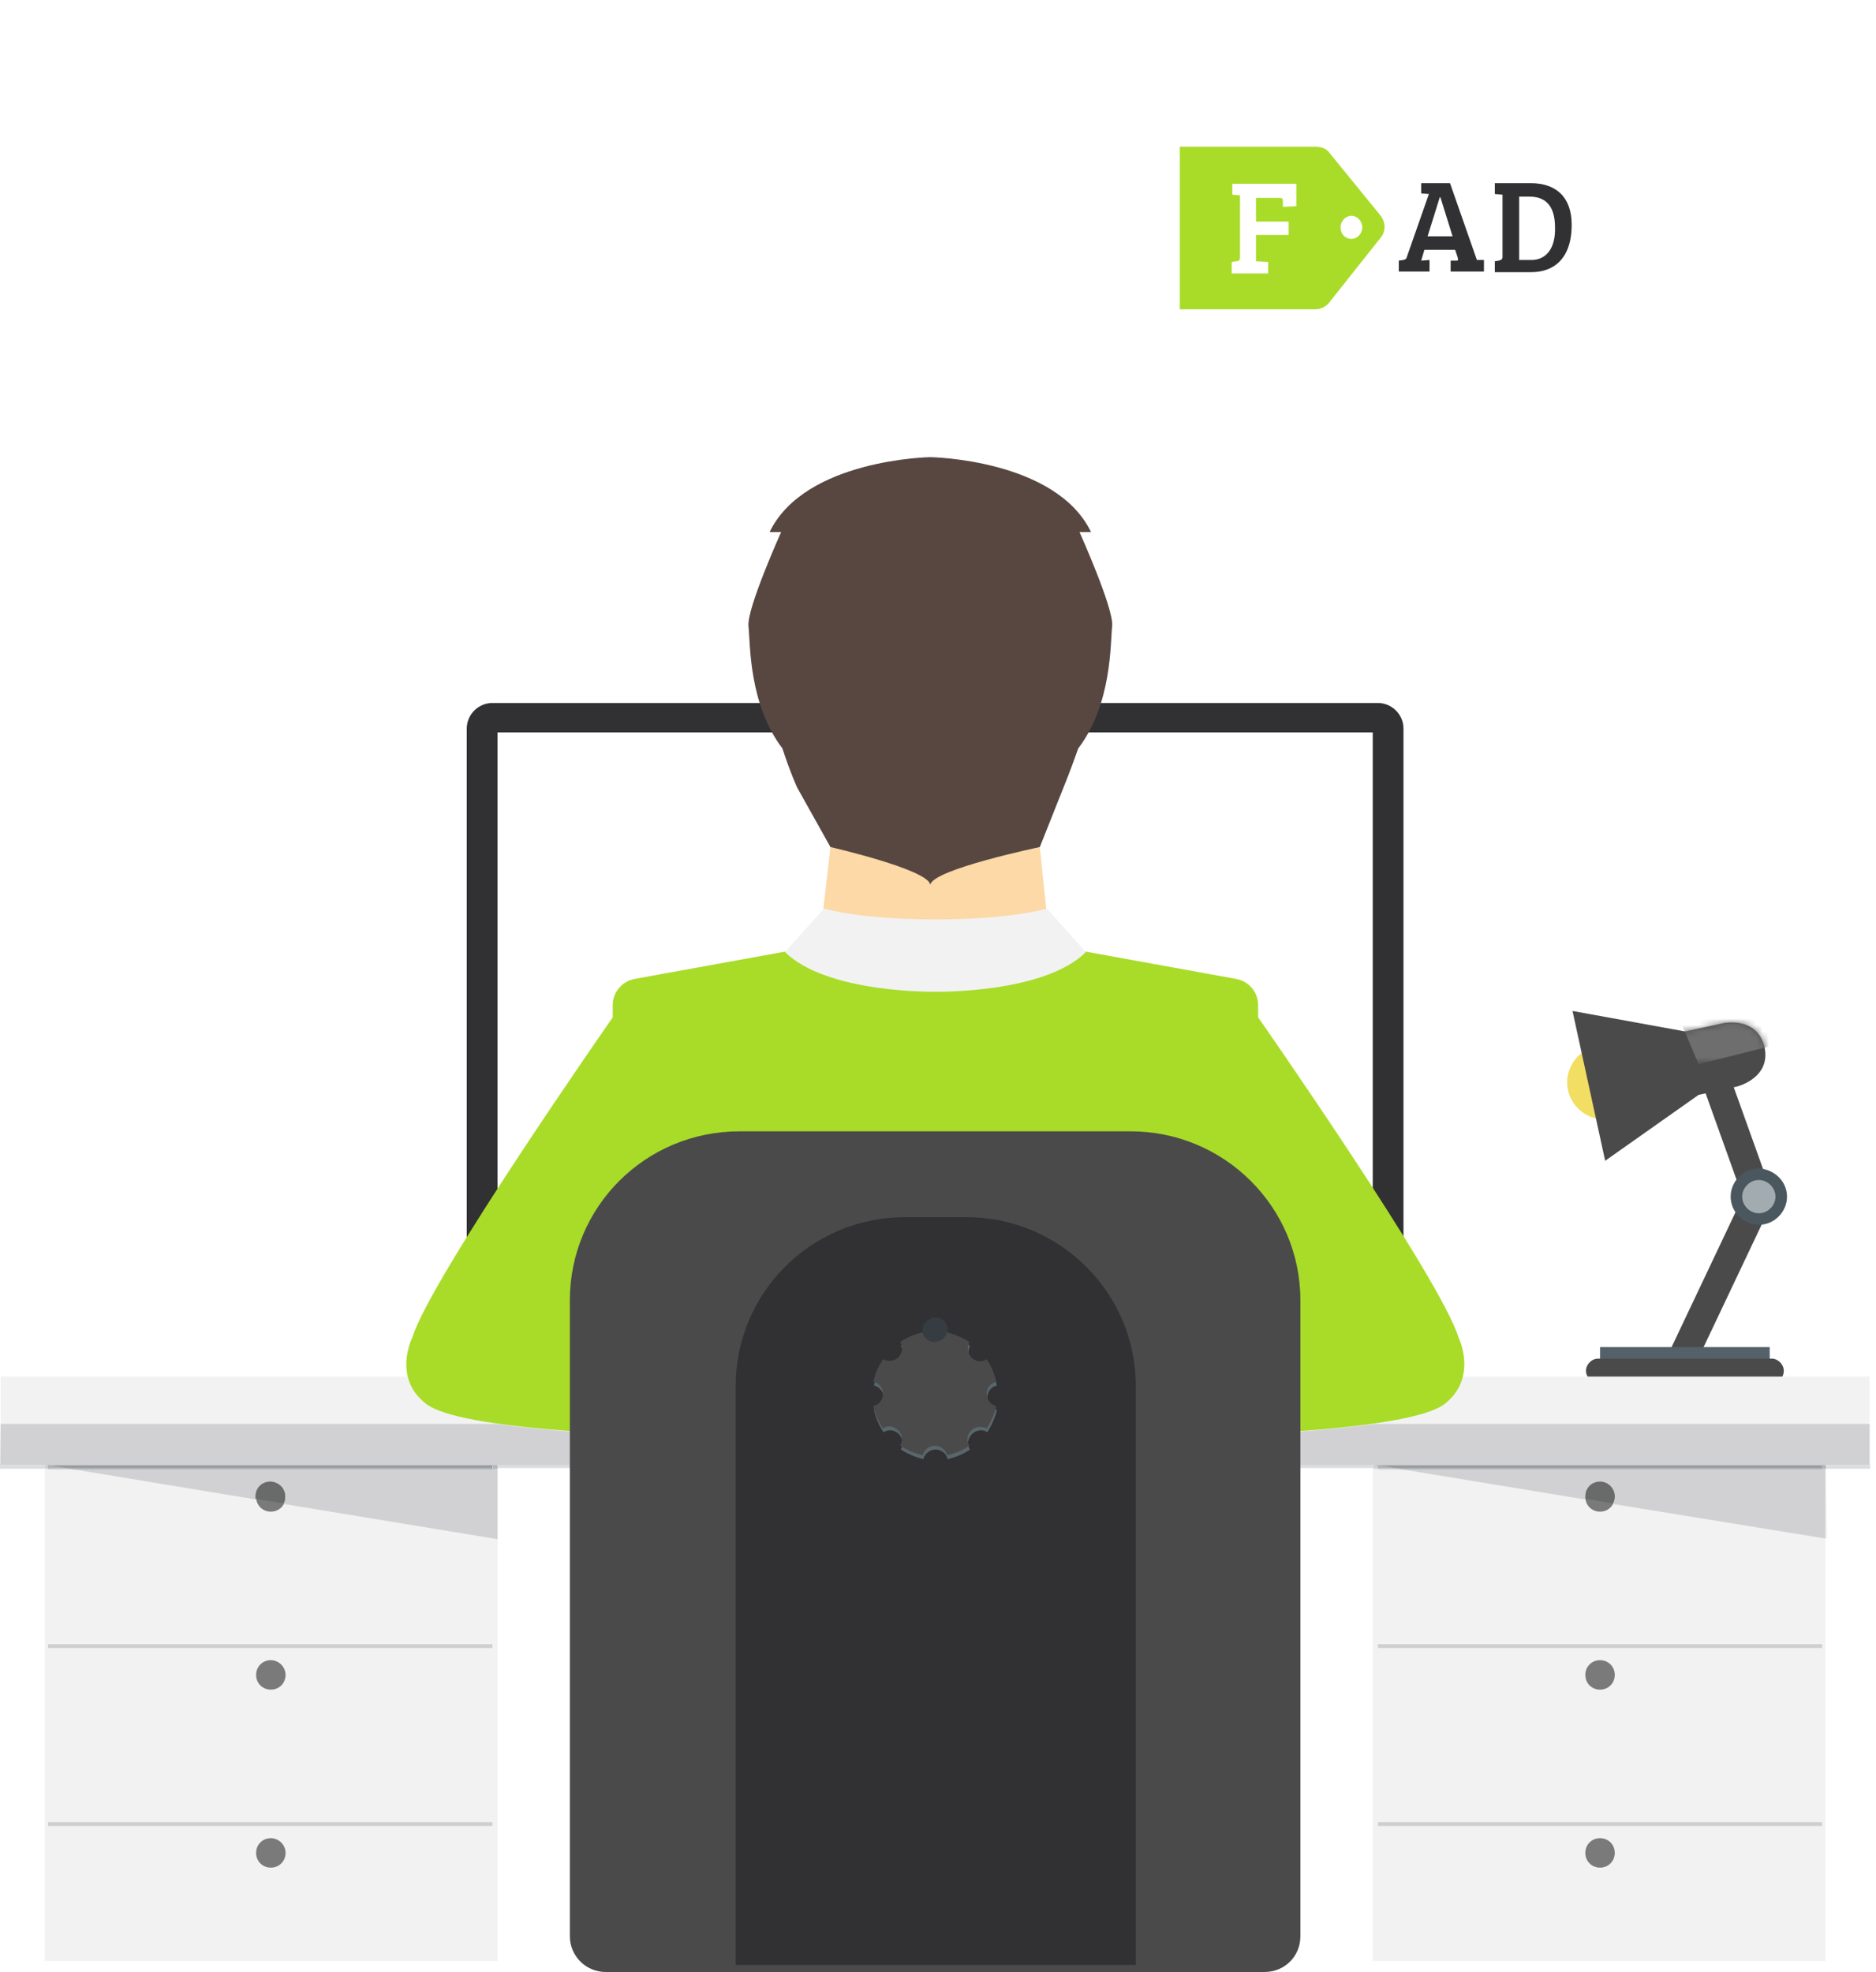 <svg xmlns:sketch="http://www.bohemiancoding.com/sketch/ns" xmlns="http://www.w3.org/2000/svg" xmlns:xlink="http://www.w3.org/1999/xlink" version="1.1" id="Layer_1" x="0" y="0" width="293" height="308" viewBox="-1271 317.9 293 308" xml:space="preserve" enable-background="new -1271 317.9 293 308">
  <style type="text/css">
    
	.st0{fill:#4A5459;}
	.st1{fill:#313133;}
	.st2{fill:#FFFFFF;}
	.st3{fill:#4A575E;}
	.st4{fill:#5E7078;}
	.st5{fill:#4A4A4A;}
	.st6{fill:#546169;}
	.st7{fill:#A1ABB0;}
	.st8{fill:#F2DE63;}
	.st9{filter:url(#Adobe_OpacityMaskFilter);}
	.st10{mask:url(#mask-2);fill:#6E6E6E;}
	.st11{fill:#F2F2F2;}
	.st12{fill:#CFCFCF;}
	.st13{fill:#7A7A7A;}
	.st14{fill:#D1D1D4;}
	.st15{fill:#B0B2B5;}
	.st16{fill:#696B6B;}
	.st17{fill:#DBDEDE;}
	.st18{fill:#B2B8B8;}
	.st19{fill:#999C9E;}
	.st20{fill:#BDC2C2;}
	.st21{fill:#A8DC28;}
	.st22{fill:#FCD9A6;}
	.st23{fill:#574740;}
	.st24{fill:#363D42;}
	.st25{fill:#59666B;}

  </style>
  <title>
    Testimonials illustration
  </title>
  <desc>
    Created with Sketch.
  </desc>
  <g id="Imported-Layers" transform="translate(0, 71)">
    <path id="Fill-1" sketch:type="MSShapeGroup" class="st0" d="M-1114 435.6h-21.8c0 0 1.8 30.8-9.1 30.8h39.9C-1115.8 466.4-1114 435.6-1114 435.6"/>
    <path id="Fill-2" sketch:type="MSShapeGroup" class="st1" d="M-1055.8 356.7h-138.3c-2.2 0-4 1.8-4 4v88.5c0 1.9 1.6 3.5 3.5 3.5h139.3c1.9 0 3.5-1.5 3.5-3.5v-88.5C-1051.8 358.5-1053.6 356.7-1055.8 356.7"/>
    <path id="Fill-3" sketch:type="MSShapeGroup" class="st2" d="M-1193.3 361.3h136.7v73.3h-136.7V361.3z"/>
    <path id="Fill-4" sketch:type="MSShapeGroup" class="st3" d="M-1193.3 434h136.8v4.3h-136.8V434z"/>
    <path id="Fill-5" sketch:type="MSShapeGroup" class="st4" d="M-1121.3 445.2c0 2-1.6 3.6-3.6 3.6 -2 0-3.6-1.6-3.6-3.6 0-2 1.6-3.6 3.6-3.6C-1122.9 441.6-1121.3 443.2-1121.3 445.2"/>
    <path id="Fill-6" sketch:type="MSShapeGroup" class="st5" d="M-1006.3 460.2l-4.1-1.9 10.9-23 4.1 1.9L-1006.3 460.2"/>
    <path id="Fill-7" sketch:type="MSShapeGroup" class="st5" d="M-993.7 434.9l-4.2 1.5 -8.6-24 4.2-1.5L-993.7 434.9"/>
    <path id="Fill-8" sketch:type="MSShapeGroup" class="st6" d="M-1021.1 457.3h26.5v2.5h-26.5V457.3z"/>
    <path id="Fill-9" sketch:type="MSShapeGroup" class="st5" d="M-994.3 462.9h-27.1c-1 0-1.9-0.9-1.9-1.9 0-1 0.9-1.9 1.9-1.9h27.1c1 0 1.9 0.9 1.9 1.9C-992.4 462.1-993.3 462.9-994.3 462.9"/>
    <path id="Fill-10" sketch:type="MSShapeGroup" class="st3" d="M-991.9 433.8c0 2.4-2 4.4-4.4 4.4 -2.4 0-4.4-2-4.4-4.4s2-4.4 4.4-4.4C-993.9 429.5-991.9 431.4-991.9 433.8"/>
    <path id="Fill-11" sketch:type="MSShapeGroup" class="st7" d="M-993.7 433.8c0 1.4-1.2 2.6-2.6 2.6s-2.6-1.2-2.6-2.6 1.2-2.6 2.6-2.6S-993.7 432.4-993.7 433.8"/>
    <path id="Fill-12" sketch:type="MSShapeGroup" class="st8" d="M-1014.8 414.7c0.7 3.1-1.3 6.2-4.4 6.9 -3.1 0.7-6.2-1.3-6.9-4.4 -0.7-3.1 1.3-6.2 4.4-6.9C-1018.5 409.6-1015.5 411.6-1014.8 414.7"/>
    <path id="Fill-13" sketch:type="MSShapeGroup" class="st5" d="M-1001.8 406.7l-6 1.3 -17.6-3.2 5.1 23.4 14.6-10.3 6-1.3c0 0 5.3-1.3 4.3-6.1C-996.5 405.6-1001.8 406.7-1001.8 406.7"/>
    <g id="Group-16" transform="translate(245.181, 86.813)">
      <g id="Clip-15"/>
      <defs>
        <filter id="Adobe_OpacityMaskFilter" filterUnits="userSpaceOnUse" x="-1258.4" y="300.7" width="55.2" height="25.6">
          <feColorMatrix type="matrix" values="1"/>
        </filter>
      </defs>
      <mask maskUnits="userSpaceOnUse" x="-1258.4" y="300.7" width="55.2" height="25.6" id="mask-2">
        <g class="st9">
          <path id="path-1" class="st2" d="M-1265.4 341.3l14.6-10.3 6-1.3c0 0 5.3-1.3 4.3-6.1 -1.1-4.8-6.4-3.7-6.4-3.7l-6 1.3 -17.6-3.2L-1265.4 341.3"/>
        </g>
      </mask>
      <path id="Fill-14" sketch:type="MSShapeGroup" class="st10" d="M-1250.9 326.3l47.6-11.9 -13.6-13.6 -41.5 7.6L-1250.9 326.3"/>
    </g>
    <path id="Fill-17" sketch:type="MSShapeGroup" class="st11" d="M-1098.6 461.9h-172.3v13.7h6.9v77.6h70.7v-77.6h136.7v77.6h70.7v-77.6h6.9v-13.7H-1098.6"/>
    <path id="Fill-18" sketch:type="MSShapeGroup" class="st12" d="M-1055.8 475.8h69.4v0.6h-69.4V475.8z"/>
    <path id="Fill-19" sketch:type="MSShapeGroup" class="st12" d="M-1055.8 503.7h69.4v0.6h-69.4V503.7z"/>
    <path id="Fill-20" sketch:type="MSShapeGroup" class="st12" d="M-1055.8 531.5h69.4v0.6h-69.4V531.5z"/>
    <path id="Fill-21" sketch:type="MSShapeGroup" class="st12" d="M-1263.5 475.8h69.4v0.6h-69.4V475.8z"/>
    <path id="Fill-22" sketch:type="MSShapeGroup" class="st12" d="M-1263.5 503.7h69.4v0.6h-69.4V503.7z"/>
    <path id="Fill-23" sketch:type="MSShapeGroup" class="st12" d="M-1263.5 531.5h69.4v0.6h-69.4V531.5z"/>
    <path id="Fill-24" sketch:type="MSShapeGroup" class="st13" d="M-1226.4 480.7c0 1.3-1 2.3-2.3 2.3 -1.3 0-2.3-1-2.3-2.3 0-1.3 1-2.3 2.3-2.3C-1227.5 478.3-1226.4 479.4-1226.4 480.7"/>
    <path id="Fill-25" sketch:type="MSShapeGroup" class="st13" d="M-1226.4 508.5c0 1.3-1 2.3-2.3 2.3 -1.3 0-2.3-1-2.3-2.3 0-1.3 1-2.3 2.3-2.3C-1227.5 506.2-1226.4 507.2-1226.4 508.5"/>
    <path id="Fill-26" sketch:type="MSShapeGroup" class="st13" d="M-1226.4 536.3c0 1.3-1 2.3-2.3 2.3 -1.3 0-2.3-1-2.3-2.3 0-1.3 1-2.3 2.3-2.3C-1227.5 534-1226.4 535-1226.4 536.3"/>
    <path id="Fill-27" sketch:type="MSShapeGroup" class="st13" d="M-1023.4 480.7c0 1.3 1 2.3 2.3 2.3 1.3 0 2.3-1 2.3-2.3 0-1.3-1-2.3-2.3-2.3C-1022.4 478.3-1023.4 479.4-1023.4 480.7"/>
    <path id="Fill-28" sketch:type="MSShapeGroup" class="st13" d="M-1023.4 508.5c0 1.3 1 2.3 2.3 2.3 1.3 0 2.3-1 2.3-2.3 0-1.3-1-2.3-2.3-2.3C-1022.4 506.2-1023.4 507.2-1023.4 508.5"/>
    <path id="Fill-29" sketch:type="MSShapeGroup" class="st13" d="M-1023.4 536.3c0 1.3 1 2.3 2.3 2.3 1.3 0 2.3-1 2.3-2.3 0-1.3-1-2.3-2.3-2.3C-1022.4 534-1023.4 535-1023.4 536.3"/>
    <path id="Fill-30" sketch:type="MSShapeGroup" class="st14" d="M-1193.3 476.2h-0.7v0.2h-65.5l28.5 4.7c0-0.1 0-0.3 0-0.4 0-1.3 1-2.3 2.3-2.3 1.3 0 2.3 1 2.3 2.3 0 0.4-0.1 0.8-0.3 1.1l33.4 5.5V476.2"/>
    <path id="Fill-31" sketch:type="MSShapeGroup" class="st15" d="M-1260.6 476.2l1.1 0.2h65.5v-0.2H-1260.6"/>
    <path id="Fill-32" sketch:type="MSShapeGroup" class="st16" d="M-1228.8 478.3c-1.3 0-2.3 1-2.3 2.3 0 0.1 0 0.3 0 0.4l4.3 0.7c0.2-0.3 0.3-0.7 0.3-1.1C-1226.4 479.4-1227.5 478.3-1228.8 478.3"/>
    <path id="Fill-33" sketch:type="MSShapeGroup" class="st17" d="M-985.8 476.2v11l0.1 0L-985.8 476.2 -985.8 476.2"/>
    <path id="Fill-34" sketch:type="MSShapeGroup" class="st14" d="M-985.8 476.2h-0.6v0.2h-65.6l28.6 4.7c0-0.1 0-0.3 0-0.4 0-1.3 1-2.3 2.3-2.3 1.3 0 2.3 1 2.3 2.3 0 0.4-0.1 0.8-0.3 1.1l33.2 5.4V476.2"/>
    <path id="Fill-35" sketch:type="MSShapeGroup" class="st15" d="M-1053.1 476.2l1.1 0.2h65.6v-0.2H-1053.1"/>
    <path id="Fill-36" sketch:type="MSShapeGroup" class="st16" d="M-1021.1 478.3c-1.3 0-2.3 1-2.3 2.3 0 0.1 0 0.3 0 0.4l4.3 0.7c0.2-0.3 0.3-0.7 0.3-1.1C-1018.8 479.4-1019.8 478.3-1021.1 478.3"/>
    <path id="Fill-37" sketch:type="MSShapeGroup" class="st17" d="M-1193.3 476.2h11.4v-0.6h-11.4V476.2zM-1067.9 476.2h11.4v-0.6h-11.4V476.2zM-1271 469.3v7h7v-0.6h-6.9L-1271 469.3 -1271 469.3 -1271 469.3zM-978.9 469.3v6.4h-6.8v0.6h6.8L-978.9 469.3 -978.9 469.3 -978.9 469.3z"/>
    <path id="Fill-38" sketch:type="MSShapeGroup" class="st14" d="M-978.9 469.3h-77.3c-3.8 0.5-7.9 0.9-11.7 1.2v5.2h11.4v0.6h0.7v-0.4h0.4l-1.1-0.2h77.5V469.3L-978.9 469.3zM-1193.6 469.3h-77.3v6.4h6.9v0.6h0.6v-0.4h0.5l-1.1-0.2h82.1v-5.2C-1185.7 470.2-1189.9 469.8-1193.6 469.3L-1193.6 469.3z"/>
    <path id="Fill-39" sketch:type="MSShapeGroup" class="st15" d="M-1055.8 475.8v0.4h2.7l-2.3-0.4H-1055.8"/>
    <path id="Fill-40" sketch:type="MSShapeGroup" class="st15" d="M-1263.5 475.8v0.4h2.8l-2.3-0.4H-1263.5"/>
    <path id="Fill-41" sketch:type="MSShapeGroup" class="st18" d="M-1264 475.7l1.1 0.2h68.9v0.4h0.7v-0.6H-1264"/>
    <path id="Fill-42" sketch:type="MSShapeGroup" class="st19" d="M-1263 475.8l2.3 0.4h66.6v-0.4H-1263"/>
    <path id="Fill-43" sketch:type="MSShapeGroup" class="st20" d="M-985.8 475.7L-985.8 475.7l0.1 0.6h-0.1V475.7z"/>
    <path id="Fill-44" sketch:type="MSShapeGroup" class="st18" d="M-1056.5 475.7l1.1 0.2h69v0.4h0.6v-0.6H-1056.5L-1056.5 475.7zM-985.8 475.7L-985.8 475.7 -985.8 475.7 -985.8 475.7z"/>
    <path id="Fill-45" sketch:type="MSShapeGroup" class="st19" d="M-1055.4 475.8l2.3 0.4h66.7v-0.4H-1055.4"/>
    <path id="Fill-46" sketch:type="MSShapeGroup" class="st21" d="M-1043.2 455.8c-2.8-9.2-31.3-50-31.3-50v-1.9c0-2-1.4-3.7-3.4-4.1l-28.1-5.1c-5 2.8-11.6 4.6-18.9 4.6 -7.3 0-13.9-1.7-18.9-4.6l-28.1 5.1c-2 0.4-3.4 2.1-3.4 4.1v1.9c0 0-28.5 40.8-31.3 50 0 0-3.2 6.3 2.2 10.4 5.4 4.1 34 4.8 34 4.8h91c0 0 28.6-0.7 34-4.8C-1040.1 462.1-1043.2 455.8-1043.2 455.8"/>
    <path id="Fill-47" sketch:type="MSShapeGroup" class="st22" d="M-1108.6 379.2h-32.7l-1.1 9.6c2.8 5.9 17.4 3.9 17.4 3.9s14.6 1.9 17.4-3.9L-1108.6 379.2"/>
    <path id="Fill-48" sketch:type="MSShapeGroup" class="st11" d="M-1107.5 388.8c0 0-5.3 1.7-17.4 1.7 -12.1 0-17.4-1.7-17.4-1.7l-6.1 6.8c6.6 6.5 23.5 6.2 23.5 6.2s17 0.3 23.5-6.2L-1107.5 388.8"/>
    <path id="Fill-49" sketch:type="MSShapeGroup" class="st23" d="M-1102.4 330h1.8c-5.5-11.4-25.1-11.7-25.1-11.7s-19.6 0.3-25.1 11.7h1.8c0 0-5.4 12-5.1 14.7 0.3 2.7 0 12.1 5.3 19.1l0 0c1.2 3.7 2.3 6.1 2.3 6.1l5.2 9.3c0 0 15.3 3.5 15.6 5.9 0.3-2.4 17.1-5.9 17.1-5.9l3.7-9.3c0 0 1-2.4 2.3-6.1l0 0c5.3-7 5-16.4 5.3-19.1C-1097 342-1102.4 330-1102.4 330"/>
    <path id="Fill-50" sketch:type="MSShapeGroup" class="st5" d="M-1073.5 554.9h-102.9c-3.1 0-5.6-2.5-5.6-5.6v-99.3c0-14.6 11.8-26.4 26.5-26.4h61.1c14.6 0 26.5 11.8 26.5 26.4v99.3C-1067.9 552.5-1070.4 554.9-1073.5 554.9"/>
    <path id="Fill-51" sketch:type="MSShapeGroup" class="st1" d="M-1093.7 553.8h-62.4v-90.4c0-14.6 11.8-26.4 26.5-26.4h9.5c14.6 0 26.5 11.8 26.5 26.4V553.8"/>
    <path id="Fill-52" sketch:type="MSShapeGroup" class="st24" d="M-1123 454.6c0 1.1-0.9 1.9-1.9 1.9 -1.1 0-2-0.9-2-1.9s0.9-1.9 2-1.9C-1123.9 452.6-1123 453.5-1123 454.6"/>
    <path id="Fill-53" sketch:type="MSShapeGroup" class="st25" d="M-1123 455.6c-0.2 0.8-1 1.5-1.9 1.5s-1.7-0.6-1.9-1.5c-1.3 0.3-2.5 0.8-3.5 1.5 0.5 0.7 0.4 1.7-0.3 2.4 -0.4 0.4-0.9 0.6-1.4 0.6 -0.4 0-0.7-0.1-1-0.3 -0.7 1.1-1.2 2.2-1.5 3.5 0.9 0.2 1.5 1 1.5 1.9s-0.6 1.7-1.5 1.9c0.3 1.3 0.8 2.5 1.5 3.5 0.3-0.2 0.7-0.3 1-0.3 0.5 0 1 0.2 1.4 0.6 0.6 0.6 0.7 1.6 0.3 2.4 1.1 0.7 2.3 1.2 3.5 1.5 0.2-0.8 1-1.5 1.9-1.5s1.7 0.6 1.9 1.5c1.3-0.3 2.5-0.8 3.5-1.5 -0.5-0.7-0.4-1.7 0.3-2.4 0.4-0.4 0.9-0.6 1.4-0.6 0.4 0 0.7 0.1 1 0.3 0.7-1.1 1.2-2.2 1.5-3.5 -0.9-0.2-1.5-1-1.5-1.9s0.6-1.7 1.5-1.9c-0.3-1.3-0.8-2.5-1.5-3.5 -0.3 0.2-0.7 0.3-1 0.3 -0.5 0-1-0.2-1.4-0.6 -0.6-0.6-0.7-1.6-0.3-2.4C-1120.6 456.3-1121.8 455.8-1123 455.6"/>
    <path id="Fill-54" sketch:type="MSShapeGroup" class="st5" d="M-1115.4 462.7c-0.3-1.3-0.8-2.5-1.5-3.5 -0.8 0.5-1.7 0.4-2.4-0.3 -0.6-0.6-0.7-1.6-0.3-2.4 -1.1-0.7-2.3-1.2-3.5-1.5 -0.2 0.8-1 1.5-1.9 1.5s-1.7-0.6-1.9-1.5c-1.3 0.3-2.5 0.8-3.5 1.5 0.5 0.7 0.4 1.7-0.3 2.4 -0.6 0.6-1.6 0.7-2.4 0.3 -0.7 1.1-1.2 2.2-1.5 3.5 0.9 0.2 1.5 1 1.5 1.9 0 0.9-0.6 1.7-1.5 1.9 0.3 1.3 0.8 2.5 1.5 3.5 0.7-0.5 1.7-0.4 2.4 0.3s0.7 1.6 0.3 2.4c1.1 0.7 2.3 1.2 3.5 1.5 0.2-0.8 1-1.5 1.9-1.5s1.7 0.6 1.9 1.5c1.3-0.3 2.5-0.8 3.5-1.5 -0.5-0.7-0.4-1.7 0.3-2.4 0.6-0.6 1.6-0.7 2.4-0.3 0.7-1.1 1.2-2.2 1.5-3.5 -0.9-0.2-1.5-1-1.5-1.9C-1116.9 463.6-1116.2 462.9-1115.4 462.7"/>
  </g>
  <circle id="Oval-19" sketch:type="MSShapeGroup" class="st2" cx="-1085" cy="401.9" r="5"/>
  <path class="st2" d="M-1059.4 318c-23.5 0-42.6 15.9-42.6 35.5 0 12.9 8.2 24.1 20.5 30.4 -1 1.3-1.6 2.9-1.6 4.6 0 4.1 3.4 7.5 7.5 7.5s7.5-3.4 7.5-7.5c0-0.1 0-0.2 0-0.2 2.8 0.5 5.7 0.7 8.6 0.7 23.5 0 42.6-15.9 42.6-35.5S-1035.9 318-1059.4 318z"/>
  <g id="FAD-signature" transform="translate(184.068, 22.609)" sketch:type="MSShapeGroup">
    <path id="Fill-1_1_" class="st1" d="M-1232.1 332.2l1.9-6.1h0.1l1.9 6.1H-1232.1L-1232.1 332.2zM-1224.4 335.9l-4.2-12h-4.5v1.6l1.2 0.1 -3.4 9.7c-0.1 0.4-0.2 0.5-0.6 0.6l-0.7 0.1v1.7h4.8v-1.8l-1.3 0.1 0.5-1.7h4.8l0.4 1.2c0.1 0.5 0.1 0.5-0.4 0.5l-0.7 0v1.7h5.2v-1.8L-1224.4 335.9 -1224.4 335.9 -1224.4 335.9z"/>
    <path id="Fill-2_1_" class="st1" d="M-1215.9 335.9h-1.9V326h1.6c2.2 0 4 1.1 4 4.8C-1212.1 334.1-1213.6 335.9-1215.9 335.9M-1216 323.9h-5.6v1.7l1.2 0.1v9.7c0 0.4-0.2 0.5-0.6 0.6l-0.6 0.1v1.7h5.7c3.3 0 6.3-1.9 6.3-7.4C-1209.6 326-1212.1 323.9-1216 323.9"/>
    <path id="Fill-3_1_" class="st21" d="M-1242.3 330.8c0 1-0.8 1.8-1.7 1.8 -1 0-1.7-0.8-1.7-1.8s0.8-1.8 1.7-1.8C-1243.1 329-1242.3 329.8-1242.3 330.8M-1239.5 328.9l-7.9-9.7c-0.5-0.7-1.3-1-2.2-1h-21.2v25.4h21.2c1 0 1.9-0.6 2.4-1.4l7.7-9.7C-1238.6 331.5-1238.6 330-1239.5 328.9"/>
    <path id="Fill-4_1_" class="st2" d="M-1262.7 336.2l0.7-0.1c0.4 0 0.6-0.2 0.6-0.6v-9.7l-1.2-0.1V324h10v3.5l-2.1 0.1v-0.8c0-0.4 0-0.6-0.6-0.6h-3.6v3.7h5.1v2.1h-5.1v4.1l1.9 0.1v1.8h-5.7V336.2"/>
  </g>
</svg>
